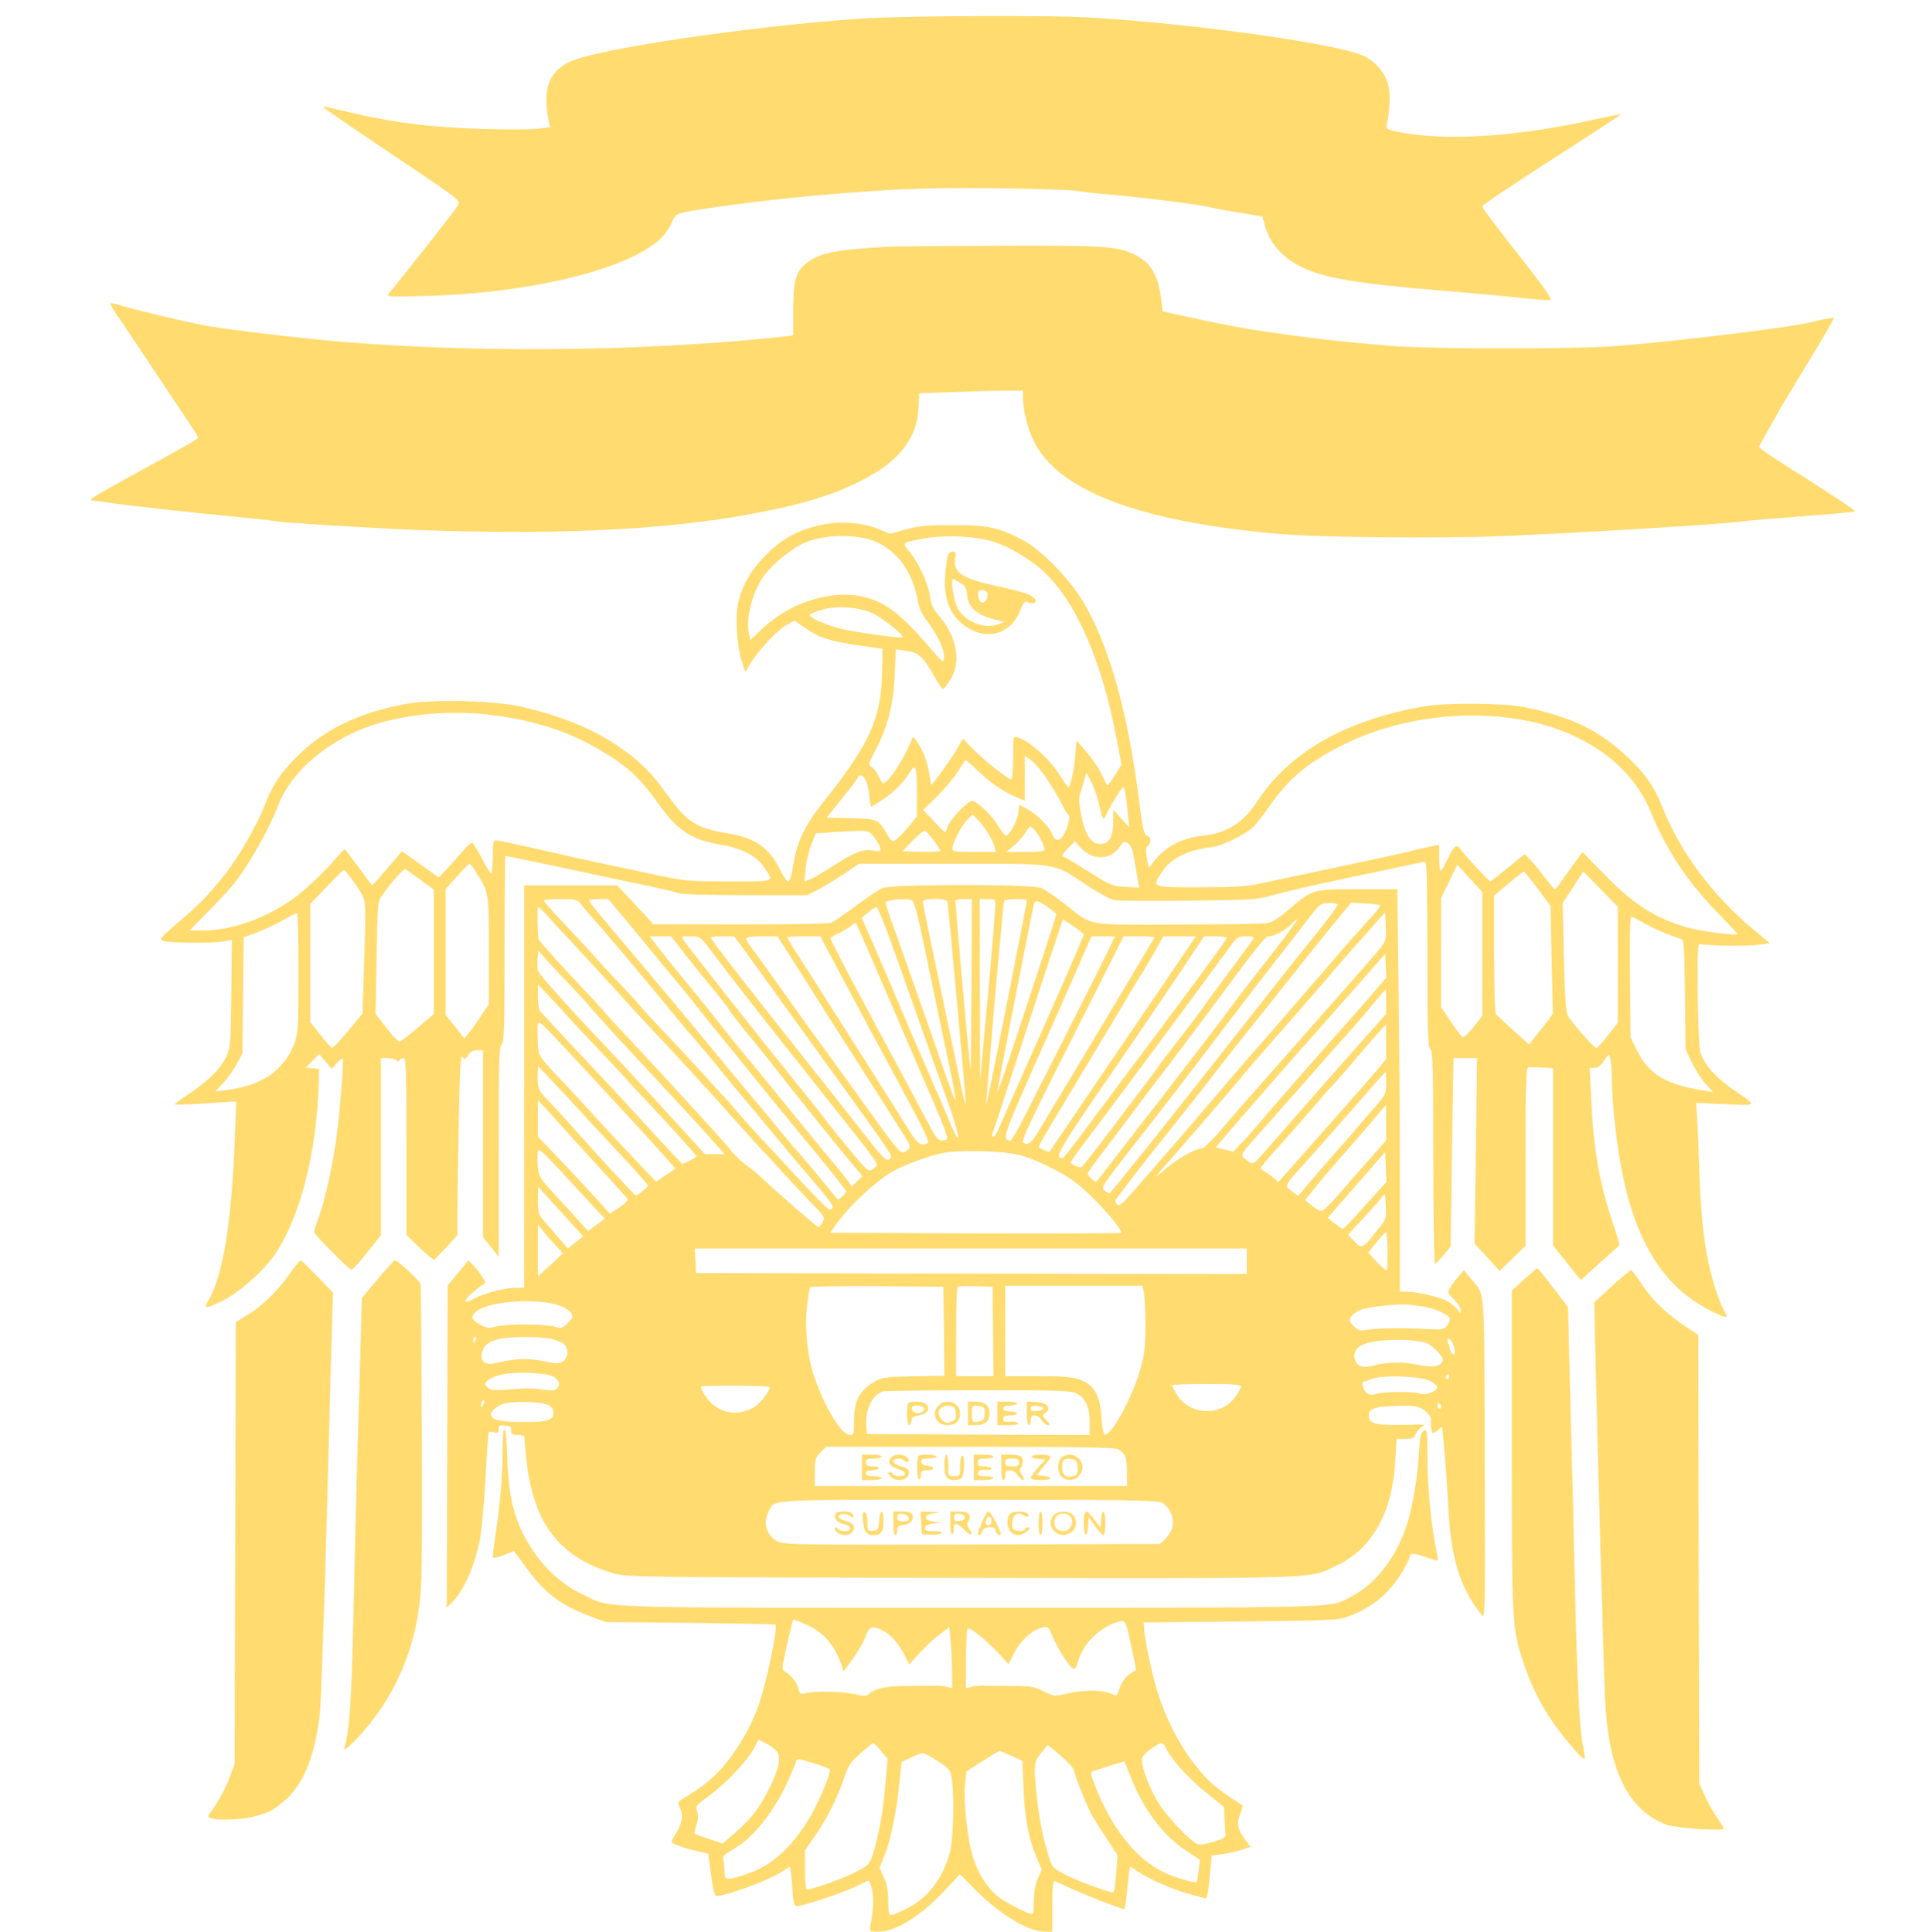 <?xml version="1.0" standalone="no"?>
<!DOCTYPE svg PUBLIC "-//W3C//DTD SVG 20010904//EN"
 "http://www.w3.org/TR/2001/REC-SVG-20010904/DTD/svg10.dtd">
<svg version="1.0" xmlns="http://www.w3.org/2000/svg"
 width="983pt" height="984pt" viewBox="0 0 983 984"
 preserveAspectRatio="xMidYMid meet">

<g transform="translate(0,984) scale(0.1,-0.1)"
fill="#ffdb70" stroke="none">

<path d="M4380 9745 c-565 -39 -1354 -156 -1481 -221 -106 -53 -137 -142 -104
-301 l7 -31 -68 -8 c-38 -4 -161 -4 -274 -1 -272 8 -478 35 -714 93 -55 13
-101 23 -103 21 -2 -2 142 -101 319 -220 398 -267 385 -256 368 -287 -10 -20
-279 -361 -349 -444 -16 -18 -11 -19 204 -13 544 16 1045 144 1194 306 13 14
32 45 43 68 21 47 18 46 158 68 335 52 786 94 1110 104 230 8 769 -2 809 -13
9 -3 72 -10 141 -16 172 -15 443 -48 515 -64 33 -8 108 -22 168 -31 l107 -18
11 -41 c25 -94 87 -166 186 -215 115 -57 276 -85 713 -121 135 -11 311 -27
392 -36 81 -9 155 -14 163 -12 11 2 -17 45 -97 148 -202 258 -248 319 -248
328 0 9 144 105 507 338 110 71 200 130 199 132 -2 1 -63 -11 -137 -27 -400
-90 -772 -112 -1007 -61 -51 12 -54 13 -48 39 14 58 18 158 7 197 -17 64 -63
118 -123 148 -125 61 -827 161 -1383 196 -216 14 -957 10 -1185 -5z"/>
<path d="M4520 8583 c-261 -15 -344 -31 -408 -80 -58 -44 -72 -89 -72 -239 l0
-132 -42 -6 c-24 -3 -122 -12 -218 -21 -640 -55 -1378 -58 -2005 -9 -208 16
-640 67 -744 88 -122 25 -346 78 -406 97 -32 10 -61 16 -63 14 -2 -2 9 -23 25
-47 17 -24 58 -86 93 -138 35 -52 123 -184 196 -294 74 -109 134 -201 134
-205 0 -6 -76 -50 -365 -208 -174 -96 -200 -113 -175 -113 8 0 47 -5 85 -11
119 -17 400 -48 619 -69 115 -11 218 -22 230 -25 36 -8 460 -34 726 -45 657
-25 1204 -2 1624 69 295 51 466 99 624 178 197 98 291 215 300 371 l4 79 181
6 c99 4 218 7 264 7 l83 0 0 -33 c0 -59 21 -150 50 -213 118 -261 539 -423
1260 -484 205 -18 819 -24 1130 -11 413 17 1146 62 1235 76 17 3 149 14 294
25 146 11 267 22 269 25 4 4 -125 90 -355 235 -73 46 -133 88 -133 93 0 5 23
47 50 94 28 47 50 87 50 89 0 2 56 95 124 206 68 112 131 218 140 237 l18 33
-44 -7 c-24 -4 -56 -11 -73 -16 -73 -23 -665 -95 -980 -121 -216 -17 -951 -17
-1160 0 -223 18 -401 38 -600 67 -171 25 -203 31 -437 81 l-126 28 -7 55 c-14
124 -52 191 -127 229 -94 48 -146 52 -698 50 -283 -1 -540 -3 -570 -5z"/>
<path d="M4164 7162 c-112 -29 -181 -68 -260 -146 -77 -77 -123 -155 -144
-245 -16 -69 -8 -217 17 -296 l19 -59 26 44 c37 63 138 171 185 197 l39 22 55
-38 c69 -49 125 -67 274 -89 l120 -17 -2 -115 c-5 -242 -62 -368 -303 -670
-90 -113 -134 -205 -150 -318 -8 -53 -17 -82 -25 -82 -7 0 -25 25 -40 56 -57
117 -129 166 -274 190 -154 25 -203 57 -300 192 -79 111 -136 169 -238 241
-137 96 -307 166 -513 212 -139 30 -430 38 -571 15 -220 -37 -404 -119 -537
-242 -97 -89 -151 -165 -187 -260 -43 -114 -144 -289 -223 -386 -81 -99 -121
-139 -245 -245 -74 -63 -77 -68 -55 -76 30 -11 250 -13 306 -3 l43 8 -3 -274
c-3 -267 -4 -274 -27 -323 -31 -63 -87 -118 -184 -184 -42 -28 -77 -54 -77
-56 0 -5 104 0 249 10 l64 4 -7 -187 c-16 -427 -60 -701 -136 -829 -24 -42
-15 -42 74 1 84 41 208 151 266 236 128 188 212 515 223 865 l2 80 -34 3 -34
3 34 35 34 35 32 -38 33 -38 25 29 c15 15 28 26 30 24 7 -7 -13 -268 -31 -398
-19 -145 -59 -326 -90 -409 -13 -35 -24 -69 -24 -77 0 -12 171 -185 190 -192
4 -2 40 37 79 86 l71 90 0 451 0 451 33 0 c18 0 38 -5 44 -11 8 -8 13 -8 17 0
4 6 14 11 22 11 12 0 14 -65 14 -451 l0 -450 67 -65 c38 -35 71 -63 74 -62 3
2 31 31 62 64 l57 62 0 129 c0 71 3 280 7 463 5 264 9 329 18 316 11 -15 14
-14 29 9 11 17 25 25 46 25 l30 0 0 -476 0 -476 40 -50 40 -51 0 535 c0 464 2
537 15 548 13 11 15 77 15 486 0 261 2 474 4 474 4 0 203 -41 361 -75 66 -14
203 -43 305 -65 102 -21 198 -43 213 -49 18 -7 141 -11 343 -11 l315 0 57 29
c31 17 91 53 132 80 l75 51 477 0 c553 0 507 7 681 -108 60 -39 123 -74 140
-77 18 -4 187 -5 377 -3 337 4 347 4 440 30 53 15 215 52 360 83 146 30 295
62 332 70 37 8 72 15 77 15 8 0 11 -147 11 -469 0 -404 2 -472 15 -485 13 -13
15 -88 15 -556 0 -312 4 -540 9 -538 5 2 25 22 44 45 l35 42 7 481 8 480 60 0
60 0 -6 -472 -7 -473 64 -69 64 -70 66 64 66 64 0 452 c0 353 3 453 13 456 6
2 38 2 70 0 l57 -4 0 -452 0 -451 71 -88 71 -88 96 88 c53 48 99 88 100 89 2
1 -14 56 -36 122 -66 194 -97 377 -108 630 l-7 152 24 0 c16 0 32 12 49 37 24
35 25 36 31 12 4 -13 8 -55 8 -94 3 -207 44 -491 92 -648 86 -279 213 -445
419 -548 76 -37 86 -37 62 4 -26 42 -67 171 -86 272 -23 124 -34 244 -41 445
-3 102 -8 220 -11 263 l-5 79 148 -7 c170 -7 168 -13 29 83 -81 56 -139 124
-156 183 -6 21 -11 153 -13 295 -2 226 0 259 13 255 34 -9 239 -12 294 -4 l60
8 -80 67 c-212 176 -379 401 -467 627 -38 98 -88 171 -175 252 -146 138 -280
204 -523 256 -104 22 -404 25 -519 4 -401 -71 -685 -234 -848 -486 -65 -101
-153 -158 -261 -170 -125 -14 -203 -55 -268 -138 l-22 -29 -5 24 c-12 60 -12
79 0 89 20 16 17 47 -4 53 -16 5 -22 33 -41 184 -59 459 -156 798 -292 1019
-68 110 -202 247 -290 296 -123 68 -184 82 -364 82 -132 0 -174 -4 -241 -22
l-81 -22 -62 25 c-85 35 -209 41 -307 16z m270 -72 c121 -38 211 -152 239
-302 8 -47 21 -75 48 -110 52 -67 91 -150 87 -187 -3 -30 -4 -29 -73 51 -140
163 -215 222 -315 252 -164 49 -386 -15 -532 -152 l-67 -63 -7 35 c-16 88 22
224 87 306 39 49 126 120 182 148 91 45 243 55 351 22z m637 -13 c73 -25 183
-91 242 -146 166 -153 297 -451 373 -849 l26 -137 -32 -53 c-18 -28 -36 -52
-39 -52 -3 0 -16 24 -29 53 -12 29 -47 80 -76 114 l-53 61 -6 -74 c-7 -80 -25
-164 -36 -164 -3 0 -20 24 -38 53 -52 86 -155 181 -220 201 -23 7 -23 7 -23
-103 0 -67 -4 -111 -10 -111 -16 0 -131 91 -191 151 l-55 57 -29 -52 c-30 -52
-127 -188 -132 -183 -1 2 -5 21 -8 43 -11 68 -24 107 -54 159 -26 42 -31 47
-37 30 -29 -85 -120 -225 -146 -225 -4 0 -14 15 -22 34 -8 18 -23 40 -35 48
-20 14 -20 15 19 89 62 118 91 232 97 383 l6 128 51 -7 c62 -8 87 -29 141
-124 22 -39 43 -71 48 -71 4 0 21 21 37 47 57 90 35 216 -57 326 -32 38 -42
60 -46 99 -8 62 -56 167 -103 225 -41 50 -43 48 68 69 112 21 275 13 369 -19z
m-627 -361 c48 -21 162 -113 153 -122 -8 -8 -258 27 -326 46 -88 25 -157 58
-145 70 5 5 34 16 64 25 75 21 182 13 254 -19z m-1917 -521 c198 -28 355 -78
498 -158 161 -91 224 -146 326 -288 101 -142 168 -186 325 -213 104 -18 176
-56 213 -111 55 -80 67 -75 -174 -75 -208 0 -221 1 -383 35 -92 20 -221 47
-287 61 -66 14 -207 46 -313 70 -106 24 -199 44 -207 44 -12 0 -15 -17 -15
-85 0 -47 -4 -85 -8 -85 -4 0 -25 34 -47 76 -22 42 -44 78 -49 81 -5 3 -25
-14 -45 -38 -20 -24 -56 -65 -81 -91 l-45 -48 -94 67 -94 67 -41 -49 c-23 -27
-57 -67 -76 -88 l-35 -38 -67 91 c-37 50 -69 92 -72 93 -3 1 -27 -24 -54 -56
-27 -32 -89 -94 -138 -138 -146 -132 -357 -219 -528 -219 l-70 0 86 88 c48 48
108 112 133 142 73 88 187 288 231 405 66 180 275 352 511 420 183 54 401 68
600 40z m5221 -21 c314 -55 559 -227 657 -464 85 -205 190 -363 348 -524 53
-55 97 -102 97 -104 0 -10 -168 11 -239 29 -168 43 -291 120 -443 278 l-108
111 -38 -53 c-21 -28 -51 -71 -68 -94 -16 -24 -31 -43 -35 -43 -3 0 -28 31
-57 68 -28 37 -62 78 -74 89 l-23 22 -85 -70 c-47 -38 -87 -69 -90 -69 -6 0
-142 147 -153 166 -16 27 -33 13 -61 -46 -16 -34 -33 -63 -37 -66 -5 -3 -9 26
-9 64 l0 69 -57 -12 c-32 -7 -76 -17 -98 -23 -38 -10 -168 -38 -545 -118 -91
-19 -195 -41 -232 -49 -48 -11 -130 -15 -287 -15 -250 0 -245 -2 -195 75 46
72 131 115 257 130 54 7 167 62 211 103 15 15 50 59 76 97 103 149 195 227
375 318 269 136 608 184 913 131z m-2415 -303 c24 -36 57 -91 72 -121 15 -30
32 -58 37 -61 12 -8 -5 -75 -27 -106 -22 -31 -40 -29 -55 7 -16 40 -76 99
-127 128 l-41 22 -6 -44 c-7 -43 -41 -106 -61 -113 -5 -1 -23 20 -40 48 -34
58 -109 129 -135 129 -22 0 -118 -103 -126 -136 -3 -13 -8 -24 -11 -24 -2 0
-28 26 -57 57 l-54 58 68 66 c37 36 85 92 106 125 21 32 39 61 41 63 1 2 30
-23 63 -55 66 -63 127 -105 197 -135 l43 -18 0 115 0 115 35 -26 c19 -15 54
-57 78 -94z m-663 -73 l0 -117 -42 -52 c-24 -29 -53 -58 -64 -66 -20 -13 -23
-11 -47 29 -44 75 -48 77 -185 80 l-122 3 80 99 c44 54 80 102 80 107 0 5 6 9
13 9 21 0 39 -41 44 -102 3 -32 8 -58 10 -58 2 0 30 18 62 39 60 41 106 88
137 140 27 45 34 23 34 -111z m894 47 c14 -31 30 -82 37 -115 6 -33 15 -60 19
-60 4 0 12 12 19 28 19 42 74 132 82 132 7 0 15 -43 24 -140 l7 -65 -41 45
-40 45 -1 -57 c0 -70 -16 -107 -47 -115 -60 -14 -97 35 -118 156 -11 62 -11
81 0 110 7 20 16 48 19 64 4 15 8 27 10 27 3 0 16 -25 30 -55z m-535 -244 c16
-25 33 -58 36 -73 l7 -28 -111 0 c-91 0 -111 3 -111 15 0 27 47 120 75 148
l28 27 24 -22 c13 -12 36 -42 52 -67z m244 7 c20 -23 47 -79 47 -98 0 -6 -37
-10 -97 -10 l-98 0 37 30 c20 17 46 46 58 65 12 19 24 35 27 35 3 0 15 -10 26
-22z m-834 -17 c25 -25 52 -77 44 -84 -3 -3 -18 -3 -34 0 -51 10 -96 -7 -191
-69 -51 -33 -108 -67 -127 -75 l-34 -15 6 66 c3 36 16 91 29 123 l23 58 90 6
c172 10 174 10 194 -10z m315 -30 c20 -27 36 -52 36 -55 0 -4 -43 -6 -95 -5
-52 1 -95 2 -95 3 0 9 98 104 107 105 6 1 27 -21 47 -48z m815 -82 c52 -16
102 2 132 45 21 31 25 33 44 20 17 -11 24 -32 34 -92 7 -42 15 -90 18 -106 l6
-28 -70 4 c-66 3 -75 7 -184 75 -63 40 -121 75 -130 78 -13 5 -9 13 20 43 l36
37 28 -32 c15 -18 45 -38 66 -44z m-3149 -74 c72 -117 70 -103 70 -405 l0
-275 -40 -60 c-21 -33 -50 -72 -62 -88 l-23 -27 -47 60 -48 59 0 321 0 321 58
65 c31 35 60 64 64 64 3 0 16 -16 28 -35z m5130 -425 l0 -315 -46 -58 c-25
-31 -50 -55 -55 -51 -5 3 -32 39 -59 79 l-50 74 0 278 0 278 41 85 41 85 64
-70 64 -69 0 -316z m-5407 377 l67 -49 0 -316 0 -317 -79 -68 c-44 -37 -86
-69 -93 -72 -8 -3 -36 24 -69 67 l-56 73 5 285 c4 270 6 287 26 316 47 68 112
141 121 136 6 -3 40 -28 78 -55z m-364 22 c79 -107 81 -111 81 -205 0 -49 -3
-181 -7 -293 l-6 -204 -74 -89 c-41 -49 -78 -88 -83 -86 -5 2 -31 32 -59 67
l-51 64 0 301 0 301 83 87 c45 47 85 87 88 87 3 1 15 -13 28 -30z m6053 -66
l65 -88 6 -275 6 -274 -26 -36 c-14 -19 -42 -54 -61 -78 l-34 -43 -81 73 c-45
40 -85 78 -89 83 -4 6 -8 144 -8 307 l0 296 73 61 c39 33 75 61 78 61 3 0 35
-39 71 -87z m408 -387 l0 -296 -51 -65 c-28 -36 -55 -65 -59 -65 -9 0 -123
129 -144 164 -10 15 -16 95 -21 299 l-6 277 53 80 52 81 88 -90 88 -90 0 -295z
m-6720 -41 c0 -281 -2 -308 -20 -359 -53 -140 -167 -218 -354 -240 l-49 -6 41
44 c22 24 53 68 69 98 l28 53 3 295 3 296 62 22 c34 12 94 40 132 61 39 22 73
40 78 40 4 1 7 -136 7 -304z m6851 254 c45 -26 129 -63 191 -82 15 -5 17 -34
20 -284 l3 -278 31 -66 c18 -37 49 -86 70 -109 l39 -43 -45 7 c-195 31 -282
83 -342 204 l-33 67 -3 307 c-2 203 0 308 7 308 6 0 34 -14 62 -31z"/>
<path d="M4826 7003 c-36 -189 0 -305 115 -368 103 -56 212 -16 254 93 15 38
24 50 35 46 53 -22 63 13 10 37 -19 9 -90 28 -157 42 -184 40 -232 71 -218
143 5 29 3 34 -14 34 -13 0 -21 -9 -25 -27z m65 -132 c25 -15 32 -27 34 -55 4
-67 44 -106 135 -130 l55 -14 -30 -12 c-71 -28 -176 15 -210 87 -18 37 -34
143 -21 143 3 0 20 -9 37 -19z m139 -56 c0 -24 -12 -45 -26 -45 -15 0 -30 43
-20 58 8 14 46 3 46 -13z"/>
<path d="M2670 4305 l0 -1025 -42 0 c-60 -1 -153 -25 -210 -54 -26 -14 -48
-21 -48 -15 0 12 34 45 75 75 l29 20 -21 35 c-12 19 -32 44 -45 56 l-23 22
-52 -64 -53 -63 -2 -820 -3 -821 23 22 c60 56 119 185 145 318 9 41 21 169 28
284 10 185 14 237 18 268 1 4 12 5 26 1 21 -5 25 -3 25 16 0 18 5 21 33 18 26
-2 32 -7 31 -25 0 -19 5 -23 33 -23 18 0 33 -3 33 -7 0 -5 5 -53 10 -107 33
-334 168 -512 450 -592 62 -18 148 -19 1762 -22 1881 -3 1771 -6 1916 63 182
86 284 270 299 538 l6 107 44 0 c37 0 45 4 53 24 5 14 20 31 34 38 22 11 10
13 -87 10 -140 -4 -181 4 -185 39 -5 42 20 53 133 57 80 3 109 1 133 -12 30
-15 54 -45 51 -63 -4 -24 2 -63 10 -63 5 0 17 7 26 16 9 9 17 15 19 13 5 -6
25 -258 32 -399 12 -264 60 -421 171 -557 17 -22 18 4 15 798 -3 911 4 825
-71 916 l-35 43 -28 -33 c-16 -17 -35 -44 -43 -58 -13 -25 -12 -28 21 -59 18
-19 34 -43 34 -54 0 -20 0 -20 -15 1 -8 12 -30 31 -48 42 -36 22 -156 51 -213
51 l-34 0 0 523 c0 287 -3 748 -7 1025 l-6 502 -201 0 c-233 0 -230 1 -354
-105 -51 -44 -83 -64 -110 -68 -20 -3 -225 -6 -455 -7 -478 -1 -428 -9 -570
102 -49 38 -104 76 -122 84 -50 21 -760 21 -810 0 -19 -8 -80 -49 -137 -91
-56 -43 -113 -81 -125 -86 -13 -5 -222 -8 -465 -8 l-441 1 -46 51 c-25 27 -67
72 -92 99 l-46 48 -237 0 -236 0 0 -1025z m289 929 c11 -15 47 -56 79 -93 70
-78 296 -348 367 -436 28 -35 88 -107 135 -161 47 -55 113 -133 145 -174 33
-41 87 -106 120 -145 33 -38 78 -92 100 -120 22 -27 83 -100 135 -162 205
-240 210 -246 197 -261 -9 -11 -25 1 -86 65 -42 43 -98 103 -125 133 -28 30
-84 91 -125 135 -42 44 -101 109 -131 144 -30 35 -59 69 -65 75 -5 6 -64 70
-129 141 -66 72 -158 171 -205 220 -47 50 -97 104 -110 120 -13 17 -63 71
-110 120 -48 50 -102 108 -121 131 -19 22 -86 94 -147 159 -62 65 -113 122
-113 127 0 4 38 8 84 8 79 0 86 -2 105 -26z m258 -116 c65 -79 123 -150 130
-158 6 -8 49 -60 95 -115 46 -55 99 -121 119 -147 19 -26 61 -78 92 -115 31
-37 90 -109 129 -159 105 -130 212 -262 381 -466 81 -99 147 -183 147 -187 0
-4 -9 -16 -21 -27 -20 -18 -21 -18 -37 3 -57 71 -200 242 -213 253 -3 3 -36
43 -74 90 -39 47 -110 133 -160 192 -49 59 -124 148 -165 199 -157 191 -278
335 -567 678 -40 47 -73 89 -73 94 0 4 22 7 49 7 l49 0 119 -142z m1430 134
c11 -7 39 -121 78 -317 8 -38 30 -144 49 -235 19 -91 49 -232 66 -314 17 -81
29 -150 27 -152 -2 -2 -22 49 -45 113 -50 146 -216 619 -271 772 -23 62 -41
117 -41 122 0 16 114 26 137 11z m178 -4 c5 -16 95 -1006 94 -1033 -1 -11 -14
41 -29 115 -140 666 -190 905 -190 917 0 18 119 19 125 1z m123 -440 c-1 -249
-3 -436 -5 -416 -23 216 -79 855 -76 861 2 4 22 7 44 7 l39 0 -2 -452z m122
415 c-1 -21 -18 -229 -39 -463 l-39 -425 -1 463 -1 462 40 0 c40 0 40 0 40
-37z m160 30 c0 -14 -180 -926 -195 -988 l-14 -60 5 55 c2 30 9 107 14 170 33
403 71 813 75 821 7 11 115 12 115 2z m106 -33 c24 -17 44 -34 44 -38 0 -7
-106 -331 -232 -712 -37 -113 -68 -199 -68 -191 0 15 177 923 186 954 7 24 19
22 70 -13z m1477 13 c3 -5 -51 -78 -120 -163 -117 -145 -213 -267 -423 -534
-320 -408 -614 -776 -620 -776 -3 0 -13 7 -23 15 -21 15 -20 17 149 233 154
196 319 411 474 616 36 48 134 175 218 284 85 108 177 227 205 264 49 64 54
67 94 68 23 0 44 -3 46 -7z m217 -6 c0 -4 -17 -27 -37 -50 -21 -22 -58 -64
-83 -92 -26 -27 -73 -81 -105 -120 -33 -38 -68 -79 -78 -90 -10 -11 -51 -58
-90 -104 -40 -46 -128 -148 -197 -227 -135 -154 -225 -259 -317 -368 -51 -61
-163 -190 -362 -418 -43 -49 -62 -63 -70 -55 -6 6 -11 15 -11 19 0 8 155 208
269 349 59 73 228 288 283 360 24 31 81 104 128 162 47 58 139 173 205 257 66
84 164 206 218 272 l98 119 75 -3 c41 -2 74 -7 74 -11z m-4240 -54 c23 -27 70
-77 104 -113 88 -94 265 -287 316 -345 25 -27 77 -84 116 -125 116 -123 325
-350 394 -430 36 -41 99 -110 140 -155 42 -44 100 -107 129 -140 30 -33 90
-97 134 -143 77 -79 80 -83 67 -107 -7 -14 -17 -25 -22 -25 -8 0 -201 168
-303 263 -16 16 -47 40 -67 54 -20 14 -52 44 -70 67 -32 42 -399 442 -546 598
-41 42 -88 94 -105 115 -18 21 -75 83 -127 138 -53 55 -121 129 -152 165 l-56
65 -4 83 c-1 45 0 82 3 82 3 0 25 -21 49 -47z m1771 -196 c81 -228 168 -474
280 -789 51 -145 52 -198 1 -75 -16 39 -76 178 -132 307 -56 129 -113 260
-125 290 -12 30 -61 145 -109 255 l-87 200 33 28 c18 15 37 27 43 27 5 0 49
-109 96 -243z m2462 25 c-21 -26 -78 -92 -128 -148 -49 -56 -130 -147 -180
-204 -95 -108 -178 -203 -335 -380 -52 -59 -128 -146 -168 -194 -41 -48 -81
-86 -91 -86 -30 0 -134 -58 -179 -100 -52 -48 -67 -53 -26 -8 16 18 34 37 39
43 184 212 356 411 385 449 14 17 79 93 145 167 128 146 252 288 355 409 35
41 67 77 70 80 3 3 37 41 75 84 l70 79 3 -72 c3 -71 2 -74 -35 -119z m-1503
77 c0 -7 -100 -237 -230 -529 -112 -252 -186 -419 -204 -462 -8 -21 -20 -38
-27 -38 -7 0 -8 7 -4 18 10 24 7 14 175 532 84 256 159 486 168 511 l16 46 53
-35 c29 -20 53 -39 53 -43z m984 -65 c-60 -77 -131 -168 -159 -204 -28 -36
-73 -96 -100 -133 -28 -38 -68 -92 -91 -120 -22 -29 -77 -100 -122 -159 -45
-59 -110 -143 -144 -187 -51 -64 -184 -237 -290 -374 -16 -21 -17 -21 -37 -3
-12 11 -21 23 -21 28 0 5 40 61 90 126 49 64 116 153 149 197 32 44 112 150
178 235 65 86 139 185 166 220 272 369 320 430 338 430 28 0 90 33 118 64 14
14 26 24 28 22 2 -2 -44 -66 -103 -142z m-2126 84 c11 -24 54 -124 97 -223 84
-196 165 -384 244 -567 82 -188 110 -261 105 -270 -3 -4 -15 -8 -28 -8 -18 0
-31 17 -71 93 -26 50 -93 175 -147 276 -182 336 -348 651 -348 659 0 5 17 17
38 26 20 9 48 26 62 36 14 11 26 20 27 20 1 0 11 -19 21 -42z m-897 -109 c35
-45 98 -123 139 -173 42 -50 85 -105 95 -123 11 -17 65 -86 120 -153 55 -67
109 -134 120 -149 27 -38 283 -357 368 -459 l70 -84 -28 -26 -27 -27 -16 25
c-10 13 -66 84 -127 156 -60 73 -162 197 -225 275 -63 78 -140 172 -170 208
-31 36 -96 117 -145 180 -50 63 -124 155 -166 205 -41 50 -99 121 -128 159
l-53 67 55 0 55 0 63 -81z m136 14 c29 -38 89 -117 135 -177 46 -60 142 -182
213 -272 72 -89 175 -220 230 -290 55 -70 140 -176 188 -237 48 -60 86 -115
84 -120 -2 -6 -13 -17 -24 -24 -20 -13 -26 -8 -115 99 -51 62 -107 131 -123
153 -16 22 -70 90 -120 152 -227 281 -565 709 -604 764 -13 18 -11 19 35 19
49 0 50 0 101 -67z m161 15 c21 -29 82 -114 136 -188 53 -74 145 -202 204
-283 434 -601 424 -587 418 -603 -11 -29 -33 -12 -106 82 -41 53 -120 153
-175 223 -457 575 -635 804 -635 816 0 3 27 5 60 5 l59 0 39 -52z m225 -15
c24 -38 83 -131 132 -208 48 -77 122 -194 165 -260 91 -142 245 -384 302 -474
37 -61 39 -66 22 -78 -38 -28 -23 -44 -254 277 -91 126 -134 186 -266 367 -52
73 -118 165 -222 311 -19 26 -45 61 -58 79 -13 17 -24 36 -24 42 0 7 30 11 80
11 l80 0 43 -67z m277 -125 c106 -199 186 -348 358 -668 67 -125 96 -187 88
-192 -29 -19 -52 -7 -87 50 -81 130 -362 573 -492 777 -39 61 -85 134 -104
162 -18 29 -33 55 -33 58 0 3 38 5 84 5 l84 0 102 -192z m1362 115 c-21 -43
-109 -220 -197 -393 -88 -173 -188 -372 -224 -442 -35 -71 -68 -128 -75 -128
-46 1 -41 16 184 520 85 191 173 390 208 473 l21 47 60 0 60 0 -37 -77z m238
72 c0 -2 -114 -193 -252 -424 -139 -231 -280 -467 -314 -523 -59 -101 -75
-117 -102 -99 -14 8 27 93 399 829 l112 222 79 0 c43 0 78 -2 78 -5z m48 -235
c-90 -132 -210 -308 -267 -392 -57 -84 -151 -223 -209 -308 -57 -85 -106 -156
-107 -158 -3 -3 -44 15 -54 24 -4 4 23 50 227 389 80 132 173 288 208 347 34
59 71 120 81 135 11 15 41 67 69 115 l49 88 83 0 83 0 -163 -240z m320 232
c-9 -21 -173 -244 -587 -797 -49 -66 -124 -166 -166 -222 -42 -57 -79 -103
-83 -103 -44 1 -29 28 261 450 154 224 350 513 405 598 l55 82 59 0 c33 0 58
-3 56 -8z m136 -4 c-4 -7 -58 -80 -119 -163 -61 -82 -126 -170 -143 -195 -17
-25 -70 -94 -117 -155 -47 -60 -94 -121 -103 -135 -9 -14 -34 -47 -55 -75 -21
-27 -67 -88 -102 -135 -140 -186 -230 -302 -237 -306 -6 -4 -43 10 -56 22 -2
1 23 38 55 81 124 162 587 786 740 996 55 76 57 77 100 77 33 0 42 -3 37 -12z
m-3488 -228 c40 -41 90 -96 111 -122 21 -25 146 -162 279 -305 132 -142 278
-300 323 -350 l82 -93 -50 0 -50 0 -83 91 c-216 237 -340 371 -419 454 -163
171 -341 369 -348 387 -3 9 -5 37 -3 61 l4 45 41 -47 c22 -25 73 -80 113 -121z
m4099 -47 c-37 -43 -97 -112 -134 -153 -99 -110 -421 -479 -455 -520 -15 -19
-50 -58 -76 -86 l-49 -51 -44 11 -45 11 22 26 c11 14 75 88 141 164 66 75 138
158 160 183 22 26 99 113 170 193 72 81 184 208 250 283 l120 137 3 -60 3 -61
-66 -77z m-4098 -127 c29 -32 96 -104 150 -160 54 -56 115 -122 136 -145 20
-24 74 -82 120 -130 110 -117 241 -263 244 -270 1 -3 -14 -14 -35 -24 l-37
-17 -45 48 c-25 26 -92 99 -150 162 -57 63 -138 151 -180 195 -275 293 -346
369 -352 379 -4 6 -8 38 -8 71 l0 60 53 -55 c28 -30 75 -81 104 -114z m4163
82 l0 -63 -108 -121 c-107 -121 -294 -333 -451 -513 -130 -149 -114 -137 -150
-112 -36 26 -37 24 45 117 34 38 135 152 225 254 89 102 199 226 243 275 45
50 106 121 136 158 30 37 56 67 58 67 1 0 2 -28 2 -62z m-4055 -374 c280 -302
437 -475 434 -478 -2 -1 -25 -17 -51 -34 l-46 -32 -64 67 c-150 158 -218 232
-273 293 -32 36 -86 94 -120 130 -147 155 -143 150 -145 215 -4 133 -9 129 68
50 37 -39 126 -134 197 -211z m4055 168 l0 -87 -47 -57 c-53 -62 -161 -184
-362 -412 -74 -83 -136 -153 -138 -156 -2 -2 -7 0 -11 6 -4 5 -23 21 -42 34
-19 13 -37 25 -39 26 -4 4 34 50 93 114 23 25 84 95 136 155 52 61 115 133
141 160 26 28 64 71 85 97 42 51 177 206 182 207 1 1 2 -38 2 -87z m-4114
-342 c27 -30 118 -128 202 -218 84 -89 152 -166 152 -171 0 -9 -52 -51 -63
-51 -4 0 -229 244 -326 354 -29 34 -79 88 -111 121 -60 63 -63 70 -61 142 l1
43 78 -83 c43 -45 101 -107 128 -137z m4114 133 c0 -57 -2 -60 -63 -129 -34
-39 -73 -84 -86 -100 -13 -16 -70 -81 -126 -144 -55 -63 -116 -134 -135 -157
-18 -24 -36 -43 -39 -43 -3 1 -19 11 -35 24 -34 28 -36 24 75 147 42 46 98
109 125 140 170 195 279 319 281 319 2 0 3 -26 3 -57z m-4200 -219 c14 -16 95
-105 180 -198 85 -92 156 -171 158 -176 2 -4 -18 -23 -44 -41 l-47 -32 -76 84
c-42 46 -124 134 -183 196 l-108 112 0 93 0 93 48 -51 c26 -27 58 -64 72 -80z
m4200 16 l0 -89 -87 -99 c-49 -54 -119 -135 -158 -180 -38 -45 -77 -81 -85
-81 -8 0 -30 12 -49 28 l-34 28 64 79 c35 43 105 124 154 180 50 56 113 129
140 162 28 34 51 61 53 61 1 1 2 -39 2 -89z m-4069 -392 l89 -96 -42 -32 -43
-31 -35 39 c-19 22 -75 83 -125 137 -85 91 -90 99 -95 148 -3 29 -3 63 -1 77
5 27 8 23 252 -242z m2203 228 c87 -24 212 -86 282 -138 90 -69 234 -227 234
-258 0 -3 -323 -4 -717 -3 -395 2 -728 3 -741 3 l-23 0 22 33 c73 105 221 242
313 289 60 30 163 68 231 83 81 19 318 13 399 -9z m1760 -256 c-58 -66 -110
-120 -114 -120 -4 0 -23 13 -43 28 l-35 28 61 70 c34 39 100 115 147 168 l85
98 3 -76 3 -77 -107 -119z m-4056 -78 l72 -80 -39 -31 -39 -31 -53 62 c-30 35
-64 74 -76 88 -19 21 -23 36 -23 95 l1 70 42 -47 c23 -26 75 -82 115 -126z
m4125 -39 c-88 -110 -85 -108 -128 -63 l-29 30 30 33 c98 105 128 139 143 159
15 22 16 21 19 -45 3 -65 2 -69 -35 -114z m-4192 -88 l36 -40 -63 -59 -64 -58
0 132 0 132 27 -34 c14 -18 43 -51 64 -73z m4236 -28 c0 -51 -1 -95 -3 -99 -2
-4 -25 15 -50 42 l-45 49 43 54 c24 29 45 52 48 50 3 -3 6 -46 7 -96z m-717
-52 l0 -65 -1402 2 -1403 3 -3 63 -3 62 1406 0 1405 0 0 -65z m-1542 -356 l2
-227 -158 -3 c-156 -4 -159 -5 -208 -34 -68 -42 -94 -95 -94 -192 0 -69 -1
-73 -22 -73 -43 1 -131 147 -182 300 -34 101 -49 255 -35 361 5 45 12 86 15
91 3 5 157 7 342 6 l337 -3 3 -226z m250 -1 l2 -228 -95 0 -95 0 0 223 c0 123
3 227 7 231 4 4 46 5 93 4 l85 -3 3 -227z m769 195 c4 -21 7 -99 7 -173 -1
-115 -6 -148 -28 -223 -43 -144 -148 -335 -179 -324 -7 2 -14 35 -17 88 -6 91
-24 137 -71 171 -40 30 -92 38 -261 38 l-158 0 0 230 0 230 350 0 349 0 8 -37z
m-2973 -65 c22 -8 46 -24 54 -36 13 -20 12 -24 -16 -51 -28 -28 -32 -29 -68
-19 -50 15 -248 15 -298 0 -33 -9 -44 -8 -76 8 -49 25 -56 44 -23 70 68 54
311 69 427 28z m4391 -3 c56 -8 131 -40 139 -60 3 -8 -3 -24 -14 -37 -16 -21
-25 -23 -87 -19 -125 7 -257 6 -311 -2 -48 -7 -54 -6 -77 18 -22 21 -24 28
-15 46 7 11 28 28 48 36 37 15 194 33 242 27 14 -1 47 -6 75 -9z m-4821 -170
c-4 -8 -8 -15 -10 -15 -2 0 -4 7 -4 15 0 8 4 15 10 15 5 0 7 -7 4 -15z m386 4
c25 -6 53 -17 62 -26 26 -23 23 -69 -5 -88 -21 -13 -31 -13 -98 1 -76 16 -150
14 -235 -8 -59 -14 -88 2 -80 45 8 40 23 55 72 72 46 17 219 19 284 4z m4442
-16 c35 -7 100 -70 96 -92 -6 -31 -48 -40 -118 -25 -84 18 -161 17 -229 -1
-60 -16 -87 -8 -100 28 -11 30 6 63 40 77 64 27 212 33 311 13z m148 -9 c6
-14 10 -32 10 -40 0 -23 -17 -16 -24 10 -3 13 -9 31 -12 40 -3 9 -1 16 5 16 6
0 16 -12 21 -26z m-4585 -165 c35 -17 44 -49 17 -65 -13 -9 -34 -9 -73 -2 -30
6 -88 7 -129 3 -114 -10 -130 -9 -148 9 -15 15 -15 17 0 32 9 9 38 23 65 30
62 18 227 13 268 -7z m4565 -5 c0 -8 -5 -12 -10 -9 -6 4 -8 11 -5 16 9 14 15
11 15 -7z m-97 -18 c20 -10 37 -25 37 -33 0 -21 -59 -43 -88 -32 -31 12 -179
11 -221 -1 -28 -8 -38 -6 -53 7 -14 13 -26 53 -15 53 1 0 20 7 42 15 58 22
246 16 298 -9z m-3364 -31 c10 -10 -46 -86 -78 -103 -76 -43 -149 -37 -212 15
-27 23 -59 71 -59 90 0 7 341 5 349 -2z m2401 2 c0 -8 -13 -32 -29 -54 -74
-102 -238 -92 -300 18 -12 20 -21 39 -21 43 0 3 79 6 175 6 140 0 175 -3 175
-13z m-850 -30 c54 -19 80 -66 80 -149 l0 -68 -567 2 -568 3 -3 42 c-6 86 35
165 91 176 12 2 227 5 477 5 328 1 465 -2 490 -11z m-3009 -64 c-8 -15 -10
-15 -11 -2 0 17 10 32 18 25 2 -3 -1 -13 -7 -23z m319 4 c27 -9 36 -18 38 -39
5 -42 -26 -52 -153 -52 -112 0 -165 12 -165 37 0 19 32 46 66 57 43 12 174 11
214 -3z m4560 -13 c0 -8 -4 -12 -10 -9 -5 3 -10 10 -10 16 0 5 5 9 10 9 6 0
10 -7 10 -16z m-1647 -216 c38 -20 46 -40 47 -115 l0 -73 -795 0 -795 0 0 71
c0 65 2 73 29 100 l29 29 732 0 c537 0 737 -3 753 -12z m226 -273 c40 -20 66
-86 51 -130 -6 -17 -22 -43 -36 -56 l-26 -24 -954 -3 c-871 -2 -958 -1 -990
14 -59 28 -80 94 -49 154 33 64 -36 60 1018 60 821 0 962 -2 986 -15z"/>
<path d="M4627 2693 c-11 -10 -8 -113 2 -113 5 0 11 10 13 23 2 17 11 23 37
27 70 10 63 70 -9 70 -20 0 -40 -3 -43 -7z m79 -24 c3 -6 0 -15 -7 -20 -21
-14 -52 -6 -55 14 -2 13 5 17 26 17 16 0 32 -5 36 -11z"/>
<path d="M4780 2680 c-40 -40 -12 -100 45 -100 41 0 65 22 65 59 0 56 -70 81
-110 41z m88 -37 c3 -27 -1 -35 -22 -45 -22 -9 -29 -8 -46 7 -38 35 -17 78 35
73 26 -3 30 -8 33 -35z"/>
<path d="M4930 2640 l0 -60 39 0 c47 0 71 20 71 60 0 40 -24 60 -71 60 l-39 0
0 -60z m85 1 c0 -29 -4 -36 -27 -42 -34 -9 -38 -4 -38 43 0 38 1 39 33 36 29
-3 32 -6 32 -37z"/>
<path d="M5080 2640 l0 -60 56 0 c37 0 53 4 48 11 -3 6 -22 9 -40 7 -28 -3
-34 -1 -34 14 0 14 8 18 35 18 19 0 35 5 35 10 0 6 -16 10 -35 10 -24 0 -35 5
-35 15 0 10 11 15 35 15 19 0 35 5 35 10 0 6 -22 10 -50 10 l-50 0 0 -60z"/>
<path d="M5230 2641 c0 -34 4 -61 10 -61 6 0 10 11 10 25 0 18 5 25 20 25 11
0 27 -11 36 -25 9 -14 23 -25 32 -25 12 0 10 6 -8 25 -23 25 -23 25 -4 39 31
24 7 50 -50 54 l-46 3 0 -60z m85 24 c0 -5 -15 -11 -32 -13 -25 -3 -33 1 -33
13 0 12 8 16 33 13 17 -2 32 -7 32 -13z"/>
<path d="M4390 2365 l0 -65 50 0 c28 0 50 5 50 10 0 6 -18 10 -40 10 -29 0
-40 4 -40 15 0 10 10 15 29 15 17 0 33 5 36 10 4 6 -8 10 -29 10 -29 0 -36 4
-36 20 0 17 7 20 40 20 22 0 40 5 40 10 0 6 -22 10 -50 10 l-50 0 0 -65z"/>
<path d="M4542 2418 c-24 -24 -13 -47 28 -59 48 -14 54 -39 10 -39 -16 0 -30
5 -30 10 0 6 -7 10 -17 10 -14 0 -14 -2 2 -20 32 -35 95 -21 95 22 0 12 -13
21 -40 28 -24 6 -40 17 -40 25 0 18 41 20 58 3 17 -17 28 -2 12 17 -15 18 -61
20 -78 3z"/>
<path d="M4677 2423 c-9 -17 -7 -112 3 -118 6 -4 10 4 10 19 0 22 5 26 29 26
42 0 48 18 9 22 -22 2 -34 9 -36 21 -3 14 4 17 37 17 23 0 41 5 41 10 0 11
-87 14 -93 3z"/>
<path d="M4810 2377 c0 -59 12 -77 50 -77 14 0 31 5 38 12 15 15 17 122 2 113
-5 -3 -10 -28 -10 -56 0 -48 -1 -49 -30 -49 -30 0 -30 1 -30 55 0 30 -4 55
-10 55 -5 0 -10 -24 -10 -53z"/>
<path d="M4960 2365 l0 -65 50 0 c28 0 50 5 50 10 0 6 -18 10 -41 10 -33 0
-40 3 -37 18 2 13 11 16 36 14 18 -2 32 1 32 7 0 6 -16 11 -35 11 -28 0 -35 4
-35 20 0 17 7 20 40 20 22 0 40 5 40 10 0 6 -22 10 -50 10 l-50 0 0 -65z"/>
<path d="M5100 2365 c0 -37 4 -65 10 -65 6 0 10 11 10 25 0 20 5 25 24 25 14
0 30 -10 40 -25 9 -14 21 -25 27 -25 7 0 4 11 -6 26 -12 19 -14 29 -6 37 16
16 13 54 -5 61 -9 3 -33 6 -55 6 l-39 0 0 -65z m90 25 c0 -16 -7 -20 -35 -20
-28 0 -35 4 -35 20 0 16 7 20 35 20 28 0 35 -4 35 -20z"/>
<path d="M5255 2421 c-3 -6 11 -11 32 -13 l38 -3 -38 -41 c-20 -23 -37 -47
-37 -53 0 -7 20 -11 50 -11 57 0 68 17 14 22 l-35 3 35 42 c20 22 36 46 36 52
0 13 -86 15 -95 2z"/>
<path d="M5408 2416 c-24 -18 -24 -78 0 -99 28 -25 67 -21 91 10 47 59 -31
135 -91 89z m80 -49 c3 -31 0 -39 -20 -46 -35 -13 -58 4 -58 43 0 41 7 48 45
44 27 -3 30 -7 33 -41z"/>
<path d="M4254 2125 c-8 -21 12 -42 47 -50 38 -9 39 -35 0 -35 -16 0 -31 6
-34 13 -2 6 -8 8 -13 4 -5 -5 -1 -15 10 -23 38 -27 86 -12 86 28 0 11 -13 21
-40 29 -22 7 -40 16 -40 21 0 15 32 21 51 10 25 -16 30 -15 23 3 -8 21 -83 21
-90 0z"/>
<path d="M4395 2095 c4 -56 18 -75 54 -75 39 0 51 17 51 72 0 62 -18 63 -22 1
-3 -44 -5 -48 -30 -51 -21 -3 -28 1 -29 15 0 10 -2 31 -2 47 -1 16 -7 31 -14
33 -9 3 -11 -9 -8 -42z"/>
<path d="M4550 2080 c0 -33 4 -60 10 -60 6 0 10 11 10 24 0 20 6 25 31 28 35
3 56 26 46 52 -5 11 -19 16 -52 16 l-45 0 0 -60z m78 28 c3 -14 -3 -18 -27
-18 -25 0 -31 4 -31 21 0 16 5 20 27 17 17 -2 29 -10 31 -20z"/>
<path d="M4692 2083 l3 -58 44 -3 c24 -2 49 2 54 7 8 8 -3 11 -37 11 -40 0
-47 3 -44 18 2 12 15 18 43 21 l40 5 -40 5 c-26 4 -40 11 -40 21 0 10 14 17
40 21 39 6 39 6 -13 8 l-53 1 3 -57z"/>
<path d="M4840 2079 c0 -39 4 -58 10 -54 6 4 10 16 8 27 -5 34 19 32 52 -3 32
-35 52 -34 27 2 -12 16 -13 26 -5 39 20 32 3 50 -47 50 l-45 0 0 -61z m75 31
c0 -9 -11 -16 -27 -18 -23 -3 -28 1 -28 18 0 17 5 21 28 18 16 -2 27 -9 27
-18z"/>
<path d="M5002 2087 c-24 -58 -26 -67 -13 -67 5 0 11 9 14 20 6 24 67 29 67 6
0 -16 18 -31 26 -23 8 8 -49 117 -61 117 -6 0 -21 -24 -33 -53z m48 2 c0 -10
-7 -19 -15 -19 -16 0 -19 9 -9 34 8 20 24 11 24 -15z"/>
<path d="M5140 2121 c-23 -43 3 -101 44 -101 29 0 81 39 54 40 -10 0 -18 -5
-18 -11 0 -6 -14 -9 -32 -7 -30 3 -33 6 -33 37 0 43 25 62 56 43 22 -14 35
-10 24 7 -3 6 -24 11 -45 11 -29 0 -42 -5 -50 -19z"/>
<path d="M5290 2080 c0 -33 4 -60 10 -60 6 0 10 27 10 60 0 33 -4 60 -10 60
-6 0 -10 -27 -10 -60z"/>
<path d="M5367 2122 c-23 -25 -21 -58 3 -82 24 -24 57 -26 88 -4 26 18 30 65
6 88 -21 22 -77 20 -97 -2z m81 -4 c28 -28 7 -78 -33 -78 -27 0 -45 18 -45 45
0 27 18 45 45 45 12 0 26 -5 33 -12z"/>
<path d="M5520 2080 c0 -70 17 -81 22 -14 l3 46 32 -46 c18 -25 37 -46 43 -46
6 0 10 26 10 60 0 68 -17 82 -22 18 l-3 -43 -30 42 c-42 60 -55 56 -55 -17z"/>
<path d="M1470 3344 c-62 -87 -137 -159 -215 -206 l-54 -33 -3 -1125 -3 -1125
-23 -63 c-22 -61 -70 -149 -101 -185 -13 -16 -13 -19 -1 -27 23 -15 148 -11
218 5 80 19 106 33 170 90 90 81 148 228 171 435 6 52 22 511 36 1020 13 509
26 970 28 1025 l3 100 -79 82 c-44 46 -83 83 -86 83 -4 0 -31 -34 -61 -76z"/>
<path d="M1924 3324 l-81 -96 -7 -257 c-4 -141 -11 -404 -17 -586 -5 -181 -14
-532 -19 -780 -9 -417 -20 -583 -46 -670 -9 -30 78 57 148 148 124 162 205
360 233 572 14 103 16 230 14 875 -2 415 -5 762 -7 770 -5 16 -117 120 -130
120 -4 0 -44 -43 -88 -96z"/>
<path d="M7762 3322 l-62 -57 0 -810 c0 -889 1 -912 61 -1089 36 -109 83 -204
148 -299 51 -75 147 -187 160 -187 4 0 2 28 -6 63 -19 90 -31 336 -43 887 -6
267 -15 634 -20 815 -5 182 -10 376 -11 433 l-3 103 -55 73 c-77 100 -98 126
-102 126 -2 -1 -32 -26 -67 -58z"/>
<path d="M8209 3288 l-89 -83 5 -235 c10 -461 44 -1667 50 -1790 18 -361 119
-564 315 -636 47 -17 290 -33 290 -19 0 4 -15 28 -33 54 -18 25 -47 75 -63
111 l-29 65 -3 1142 -2 1143 -63 41 c-103 70 -169 133 -222 213 -27 41 -54 76
-58 76 -4 0 -48 -37 -98 -82z"/>
<path d="M2560 2448 c-1 -131 -12 -267 -36 -425 -10 -62 -15 -115 -12 -118 3
-3 28 3 56 14 l50 20 61 -83 c93 -129 178 -194 321 -247 l85 -32 430 -4 c237
-3 432 -7 434 -9 15 -14 -49 -313 -89 -422 -49 -130 -133 -263 -218 -345 -52
-48 -78 -68 -164 -120 -26 -16 -27 -18 -13 -51 16 -38 9 -76 -24 -130 -12 -18
-21 -36 -21 -39 0 -8 71 -34 131 -47 l56 -13 14 -104 c7 -61 18 -107 25 -110
29 -11 281 82 344 127 15 11 30 20 33 20 2 0 8 -45 12 -100 6 -89 9 -100 26
-100 28 0 249 74 307 104 28 14 54 26 56 26 3 0 10 -19 17 -42 10 -39 7 -115
-8 -190 -5 -27 -4 -28 40 -28 90 0 219 80 341 212 l75 80 78 -78 c122 -124
269 -213 351 -214 l42 0 0 131 c0 101 3 130 13 126 6 -3 53 -24 102 -46 50
-22 127 -53 171 -69 l82 -29 6 36 c3 20 8 69 12 109 4 39 9 72 11 72 3 0 17
-8 31 -19 54 -38 173 -92 258 -116 47 -14 90 -25 94 -25 9 0 16 40 25 146 l7
72 51 6 c29 4 73 14 99 22 l48 16 -24 31 c-43 56 -49 85 -30 135 9 24 15 44
13 45 -142 90 -180 124 -261 231 -68 91 -135 224 -173 349 -28 92 -62 251 -67
312 l-3 40 495 5 c483 5 496 6 554 28 118 45 203 116 270 228 20 34 36 66 36
72 0 21 18 21 75 2 32 -11 61 -20 65 -20 4 0 1 28 -6 63 -25 116 -44 322 -44
465 0 136 -1 142 -19 133 -15 -9 -19 -28 -25 -127 -8 -126 -34 -277 -65 -365
-57 -165 -159 -292 -288 -358 -105 -53 -29 -51 -1938 -51 -1968 0 -1815 -5
-1970 69 -97 46 -186 125 -249 220 -92 137 -126 262 -132 471 -4 177 -24 208
-24 38z m1536 -879 c95 -40 152 -104 189 -208 l12 -35 46 63 c26 35 55 85 64
112 20 55 33 60 89 33 40 -19 82 -67 113 -129 l22 -44 51 57 c29 31 75 74 102
95 l51 38 6 -63 c4 -35 7 -105 8 -156 l1 -92 -27 7 c-16 5 -53 7 -83 6 -30 -1
-93 -2 -139 -2 -87 0 -144 -13 -174 -39 -15 -13 -25 -14 -75 -2 -62 14 -198
17 -248 5 -29 -6 -32 -5 -37 23 -6 29 -40 72 -72 89 -14 8 -12 23 11 123 29
131 32 140 38 140 2 0 26 -9 52 -21z m1668 -125 l23 -110 -32 -21 c-21 -14
-39 -39 -50 -66 l-17 -45 -44 15 c-48 16 -134 14 -222 -7 -50 -12 -56 -11
-106 14 -46 23 -65 27 -142 27 -49 0 -114 1 -144 2 -30 1 -67 -1 -82 -6 l-28
-7 0 149 c0 82 4 152 9 155 12 8 95 -59 157 -126 l51 -56 21 43 c38 79 102
137 160 146 20 3 26 -4 45 -51 23 -56 74 -136 99 -158 12 -9 18 -2 32 44 28
88 113 168 206 194 32 9 34 4 64 -136z m-1810 -523 c27 -30 14 -94 -40 -199
-50 -98 -87 -146 -173 -221 l-60 -52 -63 21 c-35 12 -68 23 -75 25 -8 3 -7 15
3 46 11 31 12 50 5 71 -10 28 -8 30 63 82 86 64 193 177 226 239 l24 45 36
-18 c19 -10 43 -27 54 -39z m534 -1 l33 -39 -11 -126 c-10 -134 -39 -289 -67
-369 -16 -44 -23 -51 -88 -84 -75 -38 -235 -93 -247 -86 -5 3 -8 48 -8 101 l0
97 49 71 c63 90 117 198 150 297 23 68 33 82 84 127 32 28 61 51 65 51 4 0 22
-18 40 -40z m1449 18 c27 -58 114 -156 202 -226 l96 -78 2 -54 c1 -30 3 -66 5
-78 3 -21 -4 -26 -57 -43 -33 -11 -69 -17 -80 -15 -38 9 -171 150 -214 227
-53 95 -85 194 -71 220 12 21 78 69 96 69 6 0 15 -10 21 -22z m-531 -45 c35
-31 64 -63 64 -71 0 -18 67 -186 93 -232 11 -19 45 -72 75 -118 l54 -83 -7
-94 c-4 -52 -10 -95 -15 -95 -23 0 -171 54 -235 86 -69 35 -75 40 -89 83 -30
93 -48 179 -62 291 -21 181 -20 205 19 250 17 22 33 40 35 40 2 0 32 -26 68
-57z m-253 2 l54 -25 6 -138 c6 -153 25 -255 66 -352 l27 -65 -20 -45 c-13
-30 -20 -67 -20 -112 0 -42 -4 -68 -11 -68 -22 0 -151 68 -181 96 -54 49 -93
114 -118 193 -29 91 -50 287 -41 375 l7 62 81 52 c45 29 85 52 88 52 4 0 31
-11 62 -25z m-377 -26 c58 -38 64 -44 71 -87 15 -90 9 -322 -11 -387 -40 -132
-113 -226 -217 -277 -97 -47 -94 -48 -95 35 0 52 -6 86 -22 122 l-22 50 24 60
c32 80 62 224 76 365 6 63 12 115 13 115 1 0 22 10 47 22 25 12 51 22 59 22 8
1 43 -17 77 -40z m-629 -12 c40 -13 76 -26 79 -30 8 -7 -26 -97 -70 -187 -68
-137 -163 -248 -262 -306 -49 -29 -148 -64 -181 -64 -20 0 -23 5 -23 38 0 20
-3 46 -6 58 -5 18 4 26 48 52 123 69 245 238 321 445 8 21 7 21 94 -6z m1613
-71 c66 -168 165 -298 285 -376 l67 -44 -7 -55 c-4 -31 -8 -57 -10 -59 -7 -7
-127 29 -172 52 -143 72 -269 234 -351 454 -17 45 -18 54 -6 59 28 10 159 51
161 50 1 -1 15 -38 33 -81z"/>
</g>
</svg>
